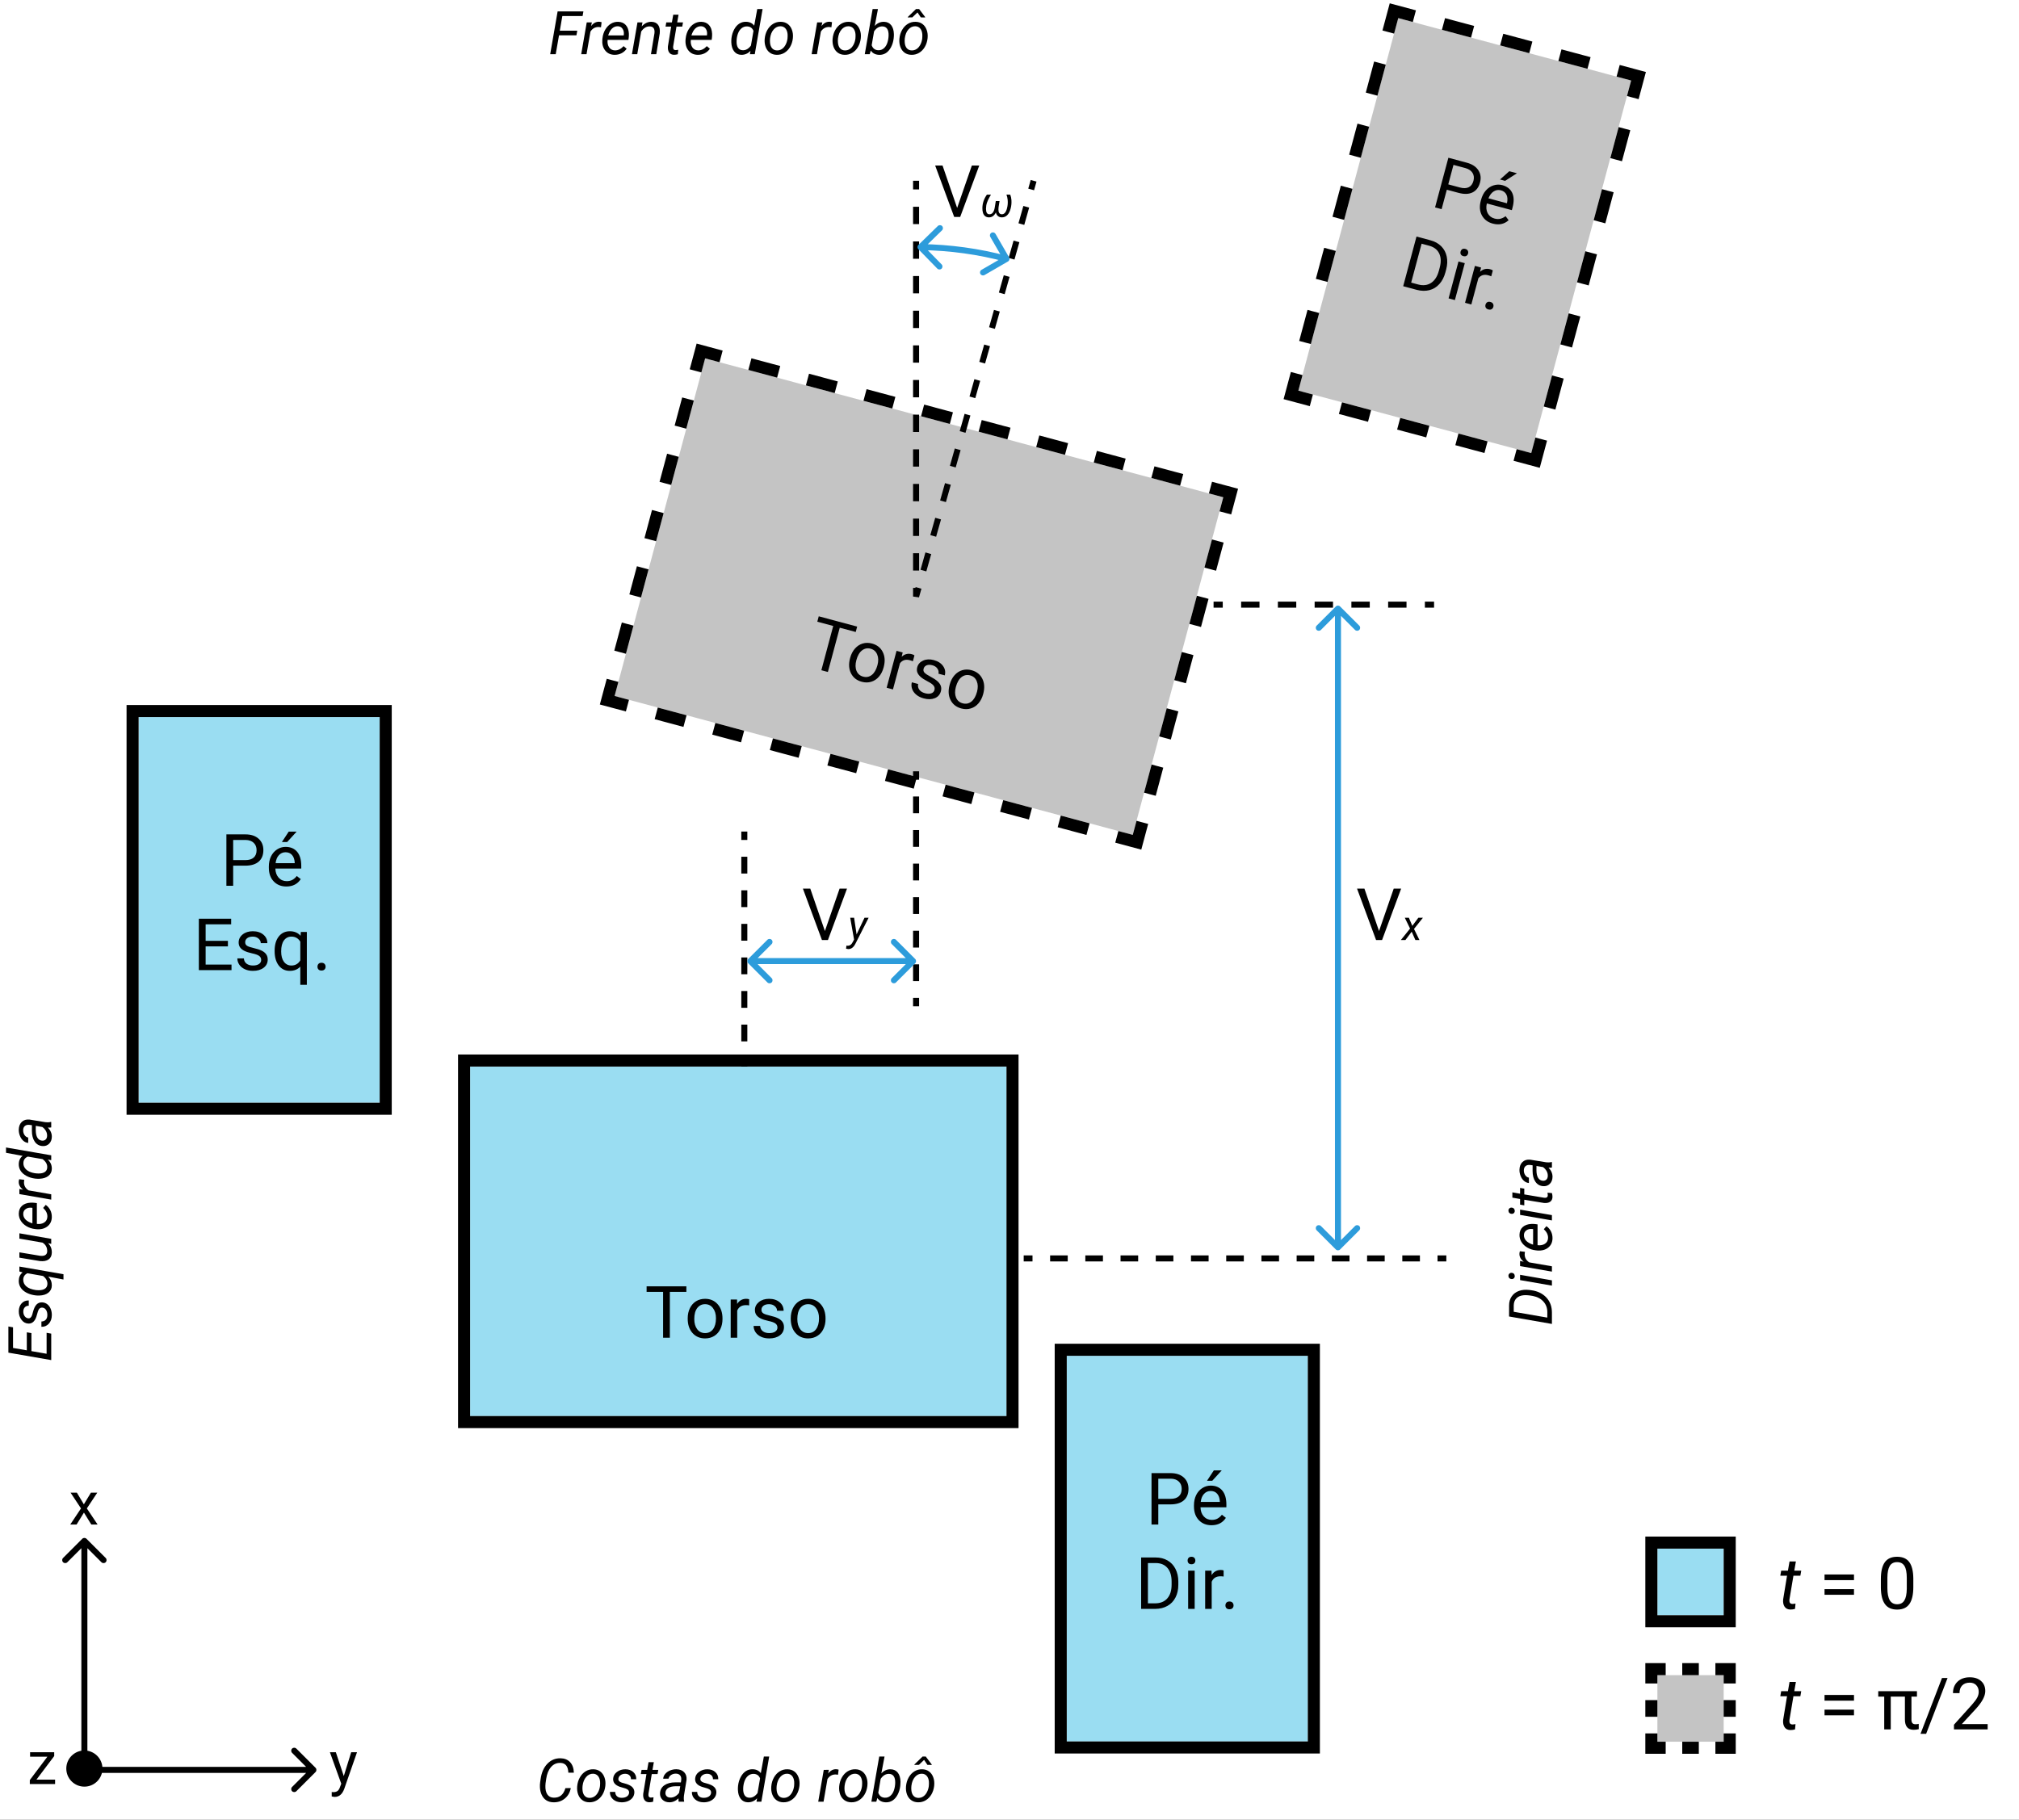 <svg width="335" height="302" viewBox="0 0 335 302" version="1.1" xmlns="http://www.w3.org/2000/svg" xmlns:xlink="http://www.w3.org/1999/xlink">
<rect x="0" y="0" width="335" height="302" fill="#333333" stroke="none"/>
<title>velocities-diagram</title>
<desc>Created using Figma</desc>
<g id="Canvas" transform="translate(-813 438)">
<clipPath id="clip-0" clip-rule="evenodd">
<path d="M 813 -438L 1148 -438L 1148 -136L 813 -136L 813 -438Z" fill="#FFFFFF"/>
</clipPath>
<g id="velocities-diagram" clip-path="url(#clip-0)">
<path d="M 813 -438L 1148 -438L 1148 -136L 813 -136L 813 -438Z" fill="#FFFFFF"/>
<g id="Group">
<g id="Rectangle">
<use xlink:href="#path0_fill" transform="translate(836 -319)" fill="#9ADDF2"/>
</g>
<g id="Rectangle (Stroke)">
<use xlink:href="#path1_fill" transform="translate(834 -321)"/>
</g>
<g id="P&#195;&#169; Esq.">
<use xlink:href="#path2_fill" transform="translate(845 -302)"/>
</g>
</g>
<g id="Group">
<g id="Rectangle">
<use xlink:href="#path0_fill" transform="translate(990 -213)" fill="#9ADDF2"/>
</g>
<g id="Rectangle (Stroke)">
<use xlink:href="#path1_fill" transform="translate(988 -215)"/>
</g>
<g id="P&#195;&#169; Dir.">
<use xlink:href="#path3_fill" transform="translate(1001 -196)"/>
</g>
</g>
<g id="Rectangle 2">
<use xlink:href="#path4_fill" transform="translate(1088 -181)" fill="#9ADDF2"/>
</g>
<g id="Rectangle 2 (Stroke)">
<use xlink:href="#path5_fill" transform="translate(1086 -183)"/>
</g>
<g id="t = 0">
<use xlink:href="#path6_fill" transform="translate(1108 -182)"/>
</g>
<g id="Rectangle 2">
<use xlink:href="#path4_fill" transform="translate(1088 -160)" fill="#C4C4C4"/>
</g>
<g id="Rectangle 2 (Stroke)">
<use xlink:href="#path7_fill" transform="translate(1086 -162)"/>
</g>
<g id="t = &#207;&#128;/2">
<use xlink:href="#path8_fill" transform="translate(1108 -162)"/>
</g>
<g id="Group">
<g id="Rectangle">
<use xlink:href="#path0_fill" transform="matrix(0.966 0.259 -0.259 0.966 1045 -435)" fill="#C4C4C4"/>
</g>
<g id="Rectangle (Stroke)">
<use xlink:href="#path9_fill" transform="matrix(0.966 0.259 -0.259 0.966 1043.59 -437.449)"/>
</g>
<g id="P&#195;&#169; Dir.">
<use xlink:href="#path3_fill" transform="matrix(0.966 0.259 -0.259 0.966 1051 -415)"/>
</g>
</g>
<g id="Rectangle">
<g id="Rectangle">
<use xlink:href="#path10_fill" transform="translate(891 -261)" fill="#9ADDF2"/>
</g>
<g id="Rectangle (Stroke)">
<use xlink:href="#path11_fill" transform="translate(889 -263)"/>
</g>
<g id="Torso">
<use xlink:href="#path12_fill" transform="translate(920 -227)"/>
</g>
</g>
<g id="Rectangle">
<g id="Rectangle">
<use xlink:href="#path10_fill" transform="matrix(0.966 0.259 -0.259 0.966 930 -378.529)" fill="#C4C4C4"/>
</g>
<g id="Rectangle (Stroke)">
<use xlink:href="#path13_fill" transform="matrix(0.966 0.259 -0.259 0.966 928.586 -380.979)"/>
</g>
<g id="Torso">
<use xlink:href="#path12_fill" transform="matrix(0.966 0.259 -0.259 0.966 949.212 -338.182)"/>
</g>
</g>
<g id="Line">
<use xlink:href="#path14_stroke" transform="matrix(1 -2.62903e-24 2.71545e-24 1 982.856 -229.161)"/>
</g>
<g id="Line">
<use xlink:href="#path15_stroke" transform="matrix(1 -2.62903e-24 2.71545e-24 1 1014.36 -337.657)"/>
</g>
<g id="Line">
<use xlink:href="#path16_stroke" transform="matrix(6.12323e-17 1 -1 6.12323e-17 936.5 -300)"/>
</g>
<g id="Line">
<use xlink:href="#path17_stroke" transform="matrix(6.12323e-17 1 -1 6.12323e-17 984.5 -408)"/>
</g>
<g id="Line">
<use xlink:href="#path16_stroke" transform="matrix(2.77556e-17 -1 1 2.77556e-17 965 -271)"/>
</g>
<g id="Line 3">
<use xlink:href="#path18_stroke" transform="translate(937.5 -278.5)" fill="#2D9CDB"/>
</g>
<g id="Vy">
<use xlink:href="#path19_fill" transform="translate(946 -293)"/>
</g>
<g id="Vx">
<use xlink:href="#path20_fill" transform="translate(1038 -293)"/>
</g>
<g id="V&#207;&#137;">
<use xlink:href="#path21_fill" transform="translate(968 -413)"/>
</g>
<g id="Arrow 2">
<use xlink:href="#path22_stroke" transform="matrix(6.12323e-17 1 -1 6.12323e-17 1035 -337)" fill="#2D9CDB"/>
</g>
<g id="Ellipse 3">
<use xlink:href="#path23_stroke" transform="translate(965.736 -396.995)" fill="#2D9CDB"/>
</g>
<g id="Axis">
<g id="x">
<use xlink:href="#path24_fill" transform="translate(823 -194)"/>
</g>
<g id="y">
<use xlink:href="#path25_fill" transform="translate(866.06 -150.931)"/>
</g>
<g id="z">
<use xlink:href="#path26_fill" transform="translate(816.06 -150.931)"/>
</g>
<g id="Arrow">
<use xlink:href="#path27_stroke" transform="matrix(-4.37114e-08 -1 1 -4.37114e-08 827 -144.278)"/>
</g>
<g id="Ellipse 2">
<use xlink:href="#path28_fill" transform="translate(824 -147.5)"/>
</g>
</g>
<g id="Frente do rob&#195;&#180;">
<use xlink:href="#path29_fill" transform="translate(904 -438)"/>
</g>
<g id="Costas do rob&#195;&#180;">
<use xlink:href="#path30_fill" transform="translate(902 -148)"/>
</g>
<g id="Direita">
<use xlink:href="#path31_fill" transform="matrix(6.12323e-17 -1 1 6.12323e-17 1061.5 -218)"/>
</g>
<g id="Esquerda">
<use xlink:href="#path32_fill" transform="matrix(6.12323e-17 -1 1 6.12323e-17 812.5 -212)"/>
</g>
</g>
</g>
<defs>
<path id="path0_fill" d="M 0 0L 40 0L 40 64L 0 64L 0 0Z"/>
<path id="path1_fill" fill-rule="evenodd" d="M 0 0L 2 0L 42 0L 44 0L 44 2L 44 66L 44 68L 42 68L 2 68L 0 68L 0 66L 0 2L 0 0ZM 4 2L 2 2L 2 4L 2 64L 2 66L 4 66L 40 66L 42 66L 42 64L 42 4L 42 2L 40 2L 4 2Z"/>
<path id="path2_fill" d="M 6.689 7.66L 6.689 11L 5.564 11L 5.564 2.469L 8.711 2.469C 9.645 2.469 10.375 2.707 10.902 3.184C 11.434 3.66 11.699 4.291 11.699 5.076C 11.699 5.904 11.44 6.543 10.92 6.992C 10.404 7.438 9.664 7.66 8.699 7.66L 6.689 7.66ZM 6.689 6.74L 8.711 6.74C 9.312 6.74 9.773 6.6 10.094 6.318C 10.414 6.033 10.574 5.623 10.574 5.088C 10.574 4.58 10.414 4.174 10.094 3.869C 9.773 3.564 9.334 3.406 8.775 3.395L 6.689 3.395L 6.689 6.74ZM 15.514 11.117C 14.654 11.117 13.955 10.836 13.416 10.273C 12.877 9.707 12.607 8.951 12.607 8.006L 12.607 7.807C 12.607 7.178 12.727 6.617 12.965 6.125C 13.207 5.629 13.543 5.242 13.973 4.965C 14.406 4.684 14.875 4.543 15.379 4.543C 16.203 4.543 16.844 4.814 17.301 5.357C 17.758 5.9 17.986 6.678 17.986 7.689L 17.986 8.141L 13.691 8.141C 13.707 8.766 13.889 9.271 14.236 9.658C 14.588 10.041 15.033 10.232 15.572 10.232C 15.955 10.232 16.279 10.154 16.545 9.998C 16.811 9.842 17.043 9.635 17.242 9.377L 17.904 9.893C 17.373 10.709 16.576 11.117 15.514 11.117ZM 15.379 5.434C 14.941 5.434 14.574 5.594 14.277 5.914C 13.98 6.23 13.797 6.676 13.727 7.25L 16.902 7.25L 16.902 7.168C 16.871 6.617 16.723 6.191 16.457 5.891C 16.191 5.586 15.832 5.434 15.379 5.434ZM 15.906 2.012L 17.219 2.012L 15.648 3.734L 14.775 3.734L 15.906 2.012ZM 5.816 21.057L 2.119 21.057L 2.119 24.08L 6.414 24.08L 6.414 25L 0.994 25L 0.994 16.469L 6.355 16.469L 6.355 17.395L 2.119 17.395L 2.119 20.137L 5.816 20.137L 5.816 21.057ZM 11.336 23.318C 11.336 23.025 11.225 22.799 11.002 22.639C 10.783 22.475 10.398 22.334 9.848 22.217C 9.301 22.1 8.865 21.959 8.541 21.795C 8.221 21.631 7.982 21.436 7.826 21.209C 7.674 20.982 7.598 20.713 7.598 20.4C 7.598 19.881 7.816 19.441 8.254 19.082C 8.695 18.723 9.258 18.543 9.941 18.543C 10.66 18.543 11.242 18.729 11.688 19.1C 12.137 19.471 12.361 19.945 12.361 20.523L 11.271 20.523C 11.271 20.227 11.145 19.971 10.891 19.756C 10.641 19.541 10.324 19.434 9.941 19.434C 9.547 19.434 9.238 19.52 9.016 19.691C 8.793 19.863 8.682 20.088 8.682 20.365C 8.682 20.627 8.785 20.824 8.992 20.957C 9.199 21.09 9.572 21.217 10.111 21.338C 10.654 21.459 11.094 21.604 11.43 21.771C 11.766 21.939 12.014 22.143 12.174 22.381C 12.338 22.615 12.42 22.902 12.42 23.242C 12.42 23.809 12.193 24.264 11.74 24.607C 11.287 24.947 10.699 25.117 9.977 25.117C 9.469 25.117 9.02 25.027 8.629 24.848C 8.238 24.668 7.932 24.418 7.709 24.098C 7.49 23.773 7.381 23.424 7.381 23.049L 8.465 23.049C 8.484 23.412 8.629 23.701 8.898 23.916C 9.172 24.127 9.531 24.232 9.977 24.232C 10.387 24.232 10.715 24.15 10.961 23.986C 11.211 23.818 11.336 23.596 11.336 23.318ZM 13.568 21.777C 13.568 20.781 13.797 19.994 14.254 19.416C 14.711 18.834 15.324 18.543 16.094 18.543C 16.844 18.543 17.436 18.795 17.869 19.299L 17.916 18.66L 18.912 18.66L 18.912 27.438L 17.828 27.438L 17.828 24.414C 17.391 24.883 16.809 25.117 16.082 25.117C 15.316 25.117 14.705 24.82 14.248 24.227C 13.795 23.629 13.568 22.838 13.568 21.854L 13.568 21.777ZM 14.652 21.9C 14.652 22.627 14.805 23.197 15.109 23.611C 15.418 24.025 15.832 24.232 16.352 24.232C 16.996 24.232 17.488 23.947 17.828 23.377L 17.828 20.271C 17.484 19.713 16.996 19.434 16.363 19.434C 15.84 19.434 15.424 19.643 15.115 20.061C 14.807 20.475 14.652 21.088 14.652 21.9ZM 20.676 24.432C 20.676 24.244 20.73 24.088 20.84 23.963C 20.953 23.838 21.121 23.775 21.344 23.775C 21.566 23.775 21.734 23.838 21.848 23.963C 21.965 24.088 22.023 24.244 22.023 24.432C 22.023 24.611 21.965 24.762 21.848 24.883C 21.734 25.004 21.566 25.064 21.344 25.064C 21.121 25.064 20.953 25.004 20.84 24.883C 20.73 24.762 20.676 24.611 20.676 24.432Z"/>
<path id="path3_fill" d="M 4.189 7.66L 4.189 11L 3.064 11L 3.064 2.469L 6.211 2.469C 7.145 2.469 7.875 2.707 8.402 3.184C 8.934 3.66 9.199 4.291 9.199 5.076C 9.199 5.904 8.939 6.543 8.42 6.992C 7.904 7.438 7.164 7.66 6.199 7.66L 4.189 7.66ZM 4.189 6.74L 6.211 6.74C 6.812 6.74 7.273 6.6 7.594 6.318C 7.914 6.033 8.074 5.623 8.074 5.088C 8.074 4.58 7.914 4.174 7.594 3.869C 7.273 3.564 6.834 3.406 6.275 3.395L 4.189 3.395L 4.189 6.74ZM 13.014 11.117C 12.154 11.117 11.455 10.836 10.916 10.273C 10.377 9.707 10.107 8.951 10.107 8.006L 10.107 7.807C 10.107 7.178 10.227 6.617 10.465 6.125C 10.707 5.629 11.043 5.242 11.473 4.965C 11.906 4.684 12.375 4.543 12.879 4.543C 13.703 4.543 14.344 4.814 14.801 5.357C 15.258 5.9 15.486 6.678 15.486 7.689L 15.486 8.141L 11.191 8.141C 11.207 8.766 11.389 9.271 11.736 9.658C 12.088 10.041 12.533 10.232 13.072 10.232C 13.455 10.232 13.779 10.154 14.045 9.998C 14.31 9.842 14.543 9.635 14.742 9.377L 15.404 9.893C 14.873 10.709 14.076 11.117 13.014 11.117ZM 12.879 5.434C 12.441 5.434 12.074 5.594 11.777 5.914C 11.48 6.23 11.297 6.676 11.227 7.25L 14.402 7.25L 14.402 7.168C 14.371 6.617 14.223 6.191 13.957 5.891C 13.691 5.586 13.332 5.434 12.879 5.434ZM 13.406 2.012L 14.719 2.012L 13.148 3.734L 12.275 3.734L 13.406 2.012ZM 1.342 25L 1.342 16.469L 3.75 16.469C 4.492 16.469 5.148 16.633 5.719 16.961C 6.289 17.289 6.729 17.756 7.037 18.361C 7.35 18.967 7.508 19.662 7.512 20.447L 7.512 20.992C 7.512 21.797 7.355 22.502 7.043 23.107C 6.734 23.713 6.291 24.178 5.713 24.502C 5.139 24.826 4.469 24.992 3.703 25L 1.342 25ZM 2.467 17.395L 2.467 24.08L 3.65 24.08C 4.518 24.08 5.191 23.811 5.672 23.271C 6.156 22.732 6.398 21.965 6.398 20.969L 6.398 20.471C 6.398 19.502 6.17 18.75 5.713 18.215C 5.26 17.676 4.615 17.402 3.779 17.395L 2.467 17.395ZM 10.225 25L 9.141 25L 9.141 18.66L 10.225 18.66L 10.225 25ZM 9.053 16.979C 9.053 16.803 9.105 16.654 9.211 16.533C 9.32 16.412 9.48 16.352 9.691 16.352C 9.902 16.352 10.062 16.412 10.172 16.533C 10.281 16.654 10.336 16.803 10.336 16.979C 10.336 17.154 10.281 17.301 10.172 17.418C 10.062 17.535 9.902 17.594 9.691 17.594C 9.48 17.594 9.32 17.535 9.211 17.418C 9.105 17.301 9.053 17.154 9.053 16.979ZM 15.029 19.633C 14.865 19.605 14.688 19.592 14.496 19.592C 13.785 19.592 13.303 19.895 13.049 20.5L 13.049 25L 11.965 25L 11.965 18.66L 13.02 18.66L 13.037 19.393C 13.393 18.826 13.896 18.543 14.549 18.543C 14.76 18.543 14.92 18.57 15.029 18.625L 15.029 19.633ZM 15.328 24.432C 15.328 24.244 15.383 24.088 15.492 23.963C 15.605 23.838 15.773 23.775 15.996 23.775C 16.219 23.775 16.387 23.838 16.5 23.963C 16.617 24.088 16.676 24.244 16.676 24.432C 16.676 24.611 16.617 24.762 16.5 24.883C 16.387 25.004 16.219 25.064 15.996 25.064C 15.773 25.064 15.605 25.004 15.492 24.883C 15.383 24.762 15.328 24.611 15.328 24.432Z"/>
<path id="path4_fill" d="M 0 0L 11 0L 11 11.046L 0 11.046L 0 0Z"/>
<path id="path5_fill" fill-rule="evenodd" d="M 0 0L 2 0L 13 0L 15 0L 15 2L 15 13.046L 15 15.046L 13 15.046L 2 15.046L 0 15.046L 0 13.046L 0 2L 0 0ZM 4 2L 2 2L 2 4L 2 11.046L 2 13.046L 4 13.046L 11 13.046L 13 13.046L 13 11.046L 13 4L 13 2L 11 2L 4 2Z"/>
<path id="path6_fill" d="M 2.982 3.125L 2.713 4.66L 3.867 4.66L 3.721 5.498L 2.572 5.498L 1.91 9.441C 1.898 9.543 1.896 9.637 1.904 9.723C 1.932 10.027 2.098 10.18 2.402 10.18C 2.531 10.18 2.703 10.16 2.918 10.121L 2.836 11.006C 2.582 11.076 2.324 11.111 2.062 11.111C 1.641 11.104 1.324 10.949 1.113 10.648C 0.902 10.344 0.82 9.936 0.867 9.424L 1.512 5.498L 0.393 5.498L 0.539 4.66L 1.658 4.66L 1.928 3.125L 2.982 3.125ZM 12.621 6.23L 7.734 6.23L 7.734 5.287L 12.621 5.287L 12.621 6.23ZM 12.621 8.662L 7.734 8.662L 7.734 7.725L 12.621 7.725L 12.621 8.662ZM 22.465 7.361C 22.465 8.631 22.248 9.574 21.814 10.191C 21.381 10.809 20.703 11.117 19.781 11.117C 18.871 11.117 18.197 10.816 17.76 10.215C 17.322 9.609 17.096 8.707 17.08 7.508L 17.08 6.061C 17.08 4.807 17.297 3.875 17.73 3.266C 18.164 2.656 18.844 2.352 19.77 2.352C 20.688 2.352 21.363 2.646 21.797 3.236C 22.23 3.822 22.453 4.729 22.465 5.955L 22.465 7.361ZM 21.381 5.879C 21.381 4.961 21.252 4.293 20.994 3.875C 20.736 3.453 20.328 3.242 19.77 3.242C 19.215 3.242 18.811 3.451 18.557 3.869C 18.303 4.287 18.172 4.93 18.164 5.797L 18.164 7.531C 18.164 8.453 18.297 9.135 18.562 9.576C 18.832 10.014 19.238 10.232 19.781 10.232C 20.316 10.232 20.713 10.025 20.971 9.611C 21.232 9.197 21.369 8.545 21.381 7.654L 21.381 5.879Z"/>
<path id="path7_fill" fill-rule="evenodd" d="M 2 3.381L 2 3L 2 2L 3 2L 3.375 2L 3.375 1L 3.375 0L 2 0L 0 0L 0 2L 0 3.381L 1 3.381L 2 3.381ZM 2 6.142L 1 6.142L 0 6.142L 0 8.904L 1 8.904L 2 8.904L 2 6.142ZM 2 11.666L 1 11.666L 0 11.666L 0 13.046L 0 15.046L 2 15.046L 3.375 15.046L 3.375 14.046L 3.375 13.046L 3 13.046L 2 13.046L 2 12.046L 2 11.666ZM 6.125 13.046L 6.125 14.046L 6.125 15.046L 8.875 15.046L 8.875 14.046L 8.875 13.046L 6.125 13.046ZM 11.625 13.046L 11.625 14.046L 11.625 15.046L 13 15.046L 15 15.046L 15 13.046L 15 11.666L 14 11.666L 13 11.666L 13 12.046L 13 13.046L 12 13.046L 11.625 13.046ZM 13 8.904L 14 8.904L 15 8.904L 15 6.142L 14 6.142L 13 6.142L 13 8.904ZM 13 3.381L 13 3L 13 2L 12 2L 11.625 2L 11.625 1L 11.625 0L 13 0L 15 0L 15 2L 15 3.381L 14 3.381L 13 3.381ZM 8.875 2L 8.875 1L 8.875 0L 6.125 0L 6.125 1L 6.125 2L 8.875 2Z"/>
<path id="path8_fill" d="M 2.982 3.125L 2.713 4.66L 3.867 4.66L 3.721 5.498L 2.572 5.498L 1.91 9.441C 1.898 9.543 1.896 9.637 1.904 9.723C 1.932 10.027 2.098 10.18 2.402 10.18C 2.531 10.18 2.703 10.16 2.918 10.121L 2.836 11.006C 2.582 11.076 2.324 11.111 2.062 11.111C 1.641 11.104 1.324 10.949 1.113 10.648C 0.902 10.344 0.82 9.936 0.867 9.424L 1.512 5.498L 0.393 5.498L 0.539 4.66L 1.658 4.66L 1.928 3.125L 2.982 3.125ZM 12.621 6.23L 7.734 6.23L 7.734 5.287L 12.621 5.287L 12.621 6.23ZM 12.621 8.662L 7.734 8.662L 7.734 7.725L 12.621 7.725L 12.621 8.662ZM 23.068 5.557L 22.154 5.557L 22.154 9.389C 22.154 9.639 22.207 9.828 22.312 9.957C 22.418 10.082 22.598 10.145 22.852 10.145C 23.039 10.145 23.209 10.121 23.361 10.074L 23.367 10.959C 23.094 11.033 22.814 11.07 22.529 11.07C 21.557 11.07 21.07 10.496 21.07 9.348L 21.07 5.557L 18.721 5.557L 18.721 11L 17.637 11L 17.637 5.557L 16.646 5.557L 16.646 4.66L 23.068 4.66L 23.068 5.557ZM 24.592 11.732L 23.66 11.732L 27.223 2.469L 28.148 2.469L 24.592 11.732ZM 34.799 11L 29.209 11L 29.209 10.221L 32.162 6.939C 32.6 6.443 32.9 6.041 33.065 5.732C 33.232 5.42 33.316 5.098 33.316 4.766C 33.316 4.32 33.182 3.955 32.912 3.67C 32.643 3.385 32.283 3.242 31.834 3.242C 31.295 3.242 30.875 3.396 30.574 3.705C 30.277 4.01 30.129 4.436 30.129 4.982L 29.045 4.982C 29.045 4.197 29.297 3.562 29.801 3.078C 30.309 2.594 30.986 2.352 31.834 2.352C 32.627 2.352 33.254 2.561 33.715 2.979C 34.176 3.393 34.406 3.945 34.406 4.637C 34.406 5.477 33.871 6.477 32.801 7.637L 30.516 10.115L 34.799 10.115L 34.799 11Z"/>
<path id="path9_fill" fill-rule="evenodd" d="M 2 4.667L 1 4.667L 0 4.667L 0 2L 0 0L 2 0L 4.5 0L 4.5 1L 4.5 2L 4 2L 3 2L 2 2L 2 3L 2 4L 2 4.667ZM 9.5 2L 9.5 1L 9.5 0L 14.5 0L 14.5 1L 14.5 2L 9.5 2ZM 19.5 2L 19.5 1L 19.5 0L 24.5 0L 24.5 1L 24.5 2L 19.5 2ZM 29.5 2L 29.5 1L 29.5 0L 34.5 0L 34.5 1L 34.5 2L 29.5 2ZM 39.5 2L 39.5 1L 39.5 0L 42 0L 44 0L 44 2L 44 4.667L 43 4.667L 42 4.667L 42 4L 42 3L 42 2L 41 2L 40 2L 39.5 2ZM 42 10L 43 10L 44 10L 44 15.333L 43 15.333L 42 15.333L 42 10ZM 42 20.667L 43 20.667L 44 20.667L 44 26L 43 26L 42 26L 42 20.667ZM 42 31.333L 43 31.333L 44 31.333L 44 36.667L 43 36.667L 42 36.667L 42 31.333ZM 42 42L 43 42L 44 42L 44 47.333L 43 47.333L 42 47.333L 42 42ZM 42 52.667L 43 52.667L 44 52.667L 44 58L 43 58L 42 58L 42 52.667ZM 42 63.333L 43 63.333L 44 63.333L 44 66L 44 68L 42 68L 39.5 68L 39.5 67L 39.5 66L 40 66L 41 66L 42 66L 42 65L 42 64L 42 63.333ZM 2 10L 1 10L 0 10L 0 15.333L 1 15.333L 2 15.333L 2 10ZM 2 20.667L 1 20.667L 0 20.667L 0 26L 1 26L 2 26L 2 20.667ZM 2 31.333L 1 31.333L 0 31.333L 0 36.667L 1 36.667L 2 36.667L 2 31.333ZM 2 42L 1 42L 0 42L 0 47.333L 1 47.333L 2 47.333L 2 42ZM 2 52.667L 1 52.667L 0 52.667L 0 58L 1 58L 2 58L 2 52.667ZM 2 63.333L 1 63.333L 0 63.333L 0 66L 0 68L 2 68L 4.5 68L 4.5 67L 4.5 66L 4 66L 3 66L 2 66L 2 65L 2 64L 2 63.333ZM 9.5 66L 9.5 67L 9.5 68L 14.5 68L 14.5 67L 14.5 66L 9.5 66ZM 19.5 66L 19.5 67L 19.5 68L 24.5 68L 24.5 67L 24.5 66L 19.5 66ZM 29.5 66L 29.5 67L 29.5 68L 34.5 68L 34.5 67L 34.5 66L 29.5 66Z"/>
<path id="path10_fill" d="M 0 0L 89 0L 89 58L 0 58L 0 0Z"/>
<path id="path11_fill" fill-rule="evenodd" d="M 0 0L 2 0L 91 0L 93 0L 93 2L 93 60L 93 62L 91 62L 2 62L 0 62L 0 60L 0 2L 0 0ZM 4 2L 2 2L 2 4L 2 58L 2 60L 4 60L 89 60L 91 60L 91 58L 91 4L 91 2L 89 2L 4 2Z"/>
<path id="path12_fill" d="M 6.885 3.395L 4.143 3.395L 4.143 11L 3.023 11L 3.023 3.395L 0.287 3.395L 0.287 2.469L 6.885 2.469L 6.885 3.395ZM 7.107 7.771C 7.107 7.15 7.229 6.592 7.471 6.096C 7.717 5.6 8.057 5.217 8.49 4.947C 8.928 4.678 9.426 4.543 9.984 4.543C 10.848 4.543 11.545 4.842 12.076 5.439C 12.611 6.037 12.879 6.832 12.879 7.824L 12.879 7.9C 12.879 8.518 12.76 9.072 12.521 9.564C 12.287 10.053 11.949 10.434 11.508 10.707C 11.07 10.98 10.566 11.117 9.996 11.117C 9.137 11.117 8.439 10.818 7.904 10.221C 7.373 9.623 7.107 8.832 7.107 7.848L 7.107 7.771ZM 8.197 7.9C 8.197 8.604 8.359 9.168 8.684 9.594C 9.012 10.02 9.449 10.232 9.996 10.232C 10.547 10.232 10.984 10.018 11.309 9.588C 11.633 9.154 11.795 8.549 11.795 7.771C 11.795 7.076 11.629 6.514 11.297 6.084C 10.969 5.65 10.531 5.434 9.984 5.434C 9.449 5.434 9.018 5.646 8.689 6.072C 8.361 6.498 8.197 7.107 8.197 7.9ZM 17.303 5.633C 17.139 5.605 16.961 5.592 16.77 5.592C 16.059 5.592 15.576 5.895 15.322 6.5L 15.322 11L 14.238 11L 14.238 4.66L 15.293 4.66L 15.31 5.393C 15.666 4.826 16.17 4.543 16.822 4.543C 17.033 4.543 17.193 4.57 17.303 4.625L 17.303 5.633ZM 21.996 9.318C 21.996 9.025 21.885 8.799 21.662 8.639C 21.443 8.475 21.059 8.334 20.508 8.217C 19.961 8.1 19.525 7.959 19.201 7.795C 18.881 7.631 18.643 7.436 18.486 7.209C 18.334 6.982 18.258 6.713 18.258 6.4C 18.258 5.881 18.477 5.441 18.914 5.082C 19.355 4.723 19.918 4.543 20.602 4.543C 21.32 4.543 21.902 4.729 22.348 5.1C 22.797 5.471 23.021 5.945 23.021 6.523L 21.932 6.523C 21.932 6.227 21.805 5.971 21.551 5.756C 21.301 5.541 20.984 5.434 20.602 5.434C 20.207 5.434 19.898 5.52 19.676 5.691C 19.453 5.863 19.342 6.088 19.342 6.365C 19.342 6.627 19.445 6.824 19.652 6.957C 19.859 7.09 20.232 7.217 20.771 7.338C 21.314 7.459 21.754 7.604 22.09 7.771C 22.426 7.939 22.674 8.143 22.834 8.381C 22.998 8.615 23.08 8.902 23.08 9.242C 23.08 9.809 22.854 10.264 22.4 10.607C 21.947 10.947 21.359 11.117 20.637 11.117C 20.129 11.117 19.68 11.027 19.289 10.848C 18.898 10.668 18.592 10.418 18.369 10.098C 18.15 9.773 18.041 9.424 18.041 9.049L 19.125 9.049C 19.145 9.412 19.289 9.701 19.559 9.916C 19.832 10.127 20.191 10.232 20.637 10.232C 21.047 10.232 21.375 10.15 21.621 9.986C 21.871 9.818 21.996 9.596 21.996 9.318ZM 24.205 7.771C 24.205 7.15 24.326 6.592 24.568 6.096C 24.814 5.6 25.154 5.217 25.588 4.947C 26.025 4.678 26.523 4.543 27.082 4.543C 27.945 4.543 28.643 4.842 29.174 5.439C 29.709 6.037 29.977 6.832 29.977 7.824L 29.977 7.9C 29.977 8.518 29.857 9.072 29.619 9.564C 29.385 10.053 29.047 10.434 28.605 10.707C 28.168 10.98 27.664 11.117 27.094 11.117C 26.234 11.117 25.537 10.818 25.002 10.221C 24.471 9.623 24.205 8.832 24.205 7.848L 24.205 7.771ZM 25.295 7.9C 25.295 8.604 25.457 9.168 25.781 9.594C 26.109 10.02 26.547 10.232 27.094 10.232C 27.645 10.232 28.082 10.018 28.406 9.588C 28.73 9.154 28.893 8.549 28.893 7.771C 28.893 7.076 28.727 6.514 28.395 6.084C 28.066 5.65 27.629 5.434 27.082 5.434C 26.547 5.434 26.115 5.646 25.787 6.072C 25.459 6.498 25.295 7.107 25.295 7.9Z"/>
<path id="path13_fill" fill-rule="evenodd" d="M 2 4.417L 1 4.417L 0 4.417L 0 2L 0 0L 2 0L 4.472 0L 4.472 1L 4.472 2L 4 2L 3 2L 2 2L 2 3L 2 4L 2 4.417ZM 9.417 2L 9.417 1L 9.417 0L 14.361 0L 14.361 1L 14.361 2L 9.417 2ZM 19.306 2L 19.306 1L 19.306 0L 24.25 0L 24.25 1L 24.25 2L 19.306 2ZM 29.194 2L 29.194 1L 29.194 0L 34.139 0L 34.139 1L 34.139 2L 29.194 2ZM 39.083 2L 39.083 1L 39.083 0L 44.028 0L 44.028 1L 44.028 2L 39.083 2ZM 48.972 2L 48.972 1L 48.972 0L 53.917 0L 53.917 1L 53.917 2L 48.972 2ZM 58.861 2L 58.861 1L 58.861 0L 63.806 0L 63.806 1L 63.806 2L 58.861 2ZM 68.75 2L 68.75 1L 68.75 0L 73.694 0L 73.694 1L 73.694 2L 68.75 2ZM 78.639 2L 78.639 1L 78.639 0L 83.583 0L 83.583 1L 83.583 2L 78.639 2ZM 88.528 2L 88.528 1L 88.528 0L 91 0L 93 0L 93 2L 93 4.417L 92 4.417L 91 4.417L 91 4L 91 3L 91 2L 90 2L 89 2L 88.528 2ZM 91 9.25L 92 9.25L 93 9.25L 93 14.083L 92 14.083L 91 14.083L 91 9.25ZM 91 18.917L 92 18.917L 93 18.917L 93 23.75L 92 23.75L 91 23.75L 91 18.917ZM 91 28.583L 92 28.583L 93 28.583L 93 33.417L 92 33.417L 91 33.417L 91 28.583ZM 91 38.25L 92 38.25L 93 38.25L 93 43.083L 92 43.083L 91 43.083L 91 38.25ZM 91 47.917L 92 47.917L 93 47.917L 93 52.75L 92 52.75L 91 52.75L 91 47.917ZM 91 57.583L 92 57.583L 93 57.583L 93 60L 93 62L 91 62L 88.528 62L 88.528 61L 88.528 60L 89 60L 90 60L 91 60L 91 59L 91 58L 91 57.583ZM 2 9.25L 1 9.25L 0 9.25L 0 14.083L 1 14.083L 2 14.083L 2 9.25ZM 2 18.917L 1 18.917L 0 18.917L 0 23.75L 1 23.75L 2 23.75L 2 18.917ZM 2 28.583L 1 28.583L 0 28.583L 0 33.417L 1 33.417L 2 33.417L 2 28.583ZM 2 38.25L 1 38.25L 0 38.25L 0 43.083L 1 43.083L 2 43.083L 2 38.25ZM 2 47.917L 1 47.917L 0 47.917L 0 52.75L 1 52.75L 2 52.75L 2 47.917ZM 2 57.583L 1 57.583L 0 57.583L 0 60L 0 62L 2 62L 4.472 62L 4.472 61L 4.472 60L 4 60L 3 60L 2 60L 2 59L 2 58L 2 57.583ZM 9.417 60L 9.417 61L 9.417 62L 14.361 62L 14.361 61L 14.361 60L 9.417 60ZM 19.306 60L 19.306 61L 19.306 62L 24.25 62L 24.25 61L 24.25 60L 19.306 60ZM 29.194 60L 29.194 61L 29.194 62L 34.139 62L 34.139 61L 34.139 60L 29.194 60ZM 39.083 60L 39.083 61L 39.083 62L 44.028 62L 44.028 61L 44.028 60L 39.083 60ZM 48.972 60L 48.972 61L 48.972 62L 53.917 62L 53.917 61L 53.917 60L 48.972 60ZM 58.861 60L 58.861 61L 58.861 62L 63.806 62L 63.806 61L 63.806 60L 58.861 60ZM 68.75 60L 68.75 61L 68.75 62L 73.695 62L 73.695 61L 73.695 60L 68.75 60ZM 78.639 60L 78.639 61L 78.639 62L 83.583 62L 83.583 61L 83.583 60L 78.639 60Z"/>
<path id="path14_stroke" d="M 2.88153e-17 0.5L 1.461 0.5L 1.461 -0.5L -2.88153e-17 -0.5L 2.88153e-17 0.5ZM 4.383 0.5L 7.305 0.5L 7.305 -0.5L 4.383 -0.5L 4.383 0.5ZM 10.226 0.5L 13.148 0.5L 13.148 -0.5L 10.226 -0.5L 10.226 0.5ZM 16.07 0.5L 18.992 0.5L 18.992 -0.5L 16.07 -0.5L 16.07 0.5ZM 21.914 0.5L 24.836 0.5L 24.836 -0.5L 21.914 -0.5L 21.914 0.5ZM 27.758 0.5L 30.68 0.5L 30.68 -0.5L 27.758 -0.5L 27.758 0.5ZM 33.602 0.5L 36.523 0.5L 36.523 -0.5L 33.602 -0.5L 33.602 0.5ZM 39.445 0.5L 42.367 0.5L 42.367 -0.5L 39.445 -0.5L 39.445 0.5ZM 45.289 0.5L 48.211 0.5L 48.211 -0.5L 45.289 -0.5L 45.289 0.5ZM 51.133 0.5L 54.055 0.5L 54.055 -0.5L 51.133 -0.5L 51.133 0.5ZM 56.976 0.5L 59.898 0.5L 59.898 -0.5L 56.976 -0.5L 56.976 0.5ZM 62.82 0.5L 65.742 0.5L 65.742 -0.5L 62.82 -0.5L 62.82 0.5ZM 68.664 0.5L 70.125 0.5L 70.125 -0.5L 68.664 -0.5L 68.664 0.5Z"/>
<path id="path15_stroke" d="M 5.52293e-17 0.5L 1.524 0.5L 1.524 -0.5L -5.52293e-17 -0.5L 5.52293e-17 0.5ZM 4.573 0.5L 7.622 0.5L 7.622 -0.5L 4.573 -0.5L 4.573 0.5ZM 10.671 0.5L 13.72 0.5L 13.72 -0.5L 10.671 -0.5L 10.671 0.5ZM 16.769 0.5L 19.818 0.5L 19.818 -0.5L 16.769 -0.5L 16.769 0.5ZM 22.867 0.5L 25.916 0.5L 25.916 -0.5L 22.867 -0.5L 22.867 0.5ZM 28.965 0.5L 32.014 0.5L 32.014 -0.5L 28.965 -0.5L 28.965 0.5ZM 35.062 0.5L 36.587 0.5L 36.587 -0.5L 35.062 -0.5L 35.062 0.5Z"/>
<path id="path16_stroke" d="M 5.1812e-17 0.5L 1.393 0.5L 1.393 -0.5L -5.1812e-17 -0.5L 5.1812e-17 0.5ZM 4.179 0.5L 6.964 0.5L 6.964 -0.5L 4.179 -0.5L 4.179 0.5ZM 9.75 0.5L 12.536 0.5L 12.536 -0.5L 9.75 -0.5L 9.75 0.5ZM 15.321 0.5L 18.107 0.5L 18.107 -0.5L 15.321 -0.5L 15.321 0.5ZM 20.893 0.5L 23.679 0.5L 23.679 -0.5L 20.893 -0.5L 20.893 0.5ZM 26.464 0.5L 29.25 0.5L 29.25 -0.5L 26.464 -0.5L 26.464 0.5ZM 32.036 0.5L 34.821 0.5L 34.821 -0.5L 32.036 -0.5L 32.036 0.5ZM 37.607 0.5L 39 0.5L 39 -0.5L 37.607 -0.5L 37.607 0.5Z"/>
<path id="path17_stroke" d="M 69 19.5L 69 20L 69.136 19.019L 69 19.5ZM -0.136 0.481L 1.302 0.887L 1.573 -0.075L 0.136 -0.481L -0.136 0.481ZM 4.177 1.7L 7.052 2.512L 7.323 1.55L 4.448 0.738L 4.177 1.7ZM 9.927 3.325L 12.802 4.137L 13.073 3.175L 10.198 2.363L 9.927 3.325ZM 15.677 4.95L 18.552 5.762L 18.823 4.8L 15.948 3.988L 15.677 4.95ZM 21.427 6.575L 24.302 7.387L 24.573 6.425L 21.698 5.613L 21.427 6.575ZM 27.177 8.2L 30.052 9.012L 30.323 8.05L 27.448 7.238L 27.177 8.2ZM 32.926 9.825L 35.801 10.637L 36.074 9.675L 33.199 8.863L 32.926 9.825ZM 38.676 11.45L 41.551 12.262L 41.824 11.3L 38.949 10.488L 38.676 11.45ZM 44.426 13.075L 47.301 13.887L 47.574 12.925L 44.699 12.113L 44.426 13.075ZM 50.176 14.7L 53.051 15.512L 53.324 14.55L 50.449 13.738L 50.176 14.7ZM 55.926 16.325L 58.801 17.137L 59.074 16.175L 56.199 15.363L 55.926 16.325ZM 61.676 17.95L 64.552 18.762L 64.823 17.8L 61.949 16.988L 61.676 17.95ZM 67.427 19.575L 68.864 19.981L 69.136 19.019L 67.698 18.613L 67.427 19.575ZM 69 19L 67.562 19L 67.562 20L 69 20L 69 19ZM 64.688 19L 61.812 19L 61.812 20L 64.688 20L 64.688 19ZM 58.938 19L 56.062 19L 56.062 20L 58.938 20L 58.938 19ZM 53.188 19L 50.312 19L 50.312 20L 53.188 20L 53.188 19ZM 47.438 19L 44.562 19L 44.562 20L 47.438 20L 47.438 19ZM 41.688 19L 38.812 19L 38.812 20L 41.688 20L 41.688 19ZM 35.938 19L 33.062 19L 33.062 20L 35.938 20L 35.938 19ZM 30.188 19L 27.312 19L 27.312 20L 30.188 20L 30.188 19ZM 24.438 19L 21.562 19L 21.562 20L 24.438 20L 24.438 19ZM 18.688 19L 15.812 19L 15.812 20L 18.688 20L 18.688 19ZM 12.938 19L 10.062 19L 10.062 20L 12.938 20L 12.938 19ZM 7.188 19L 4.312 19L 4.312 20L 7.188 20L 7.188 19ZM 1.438 19L 0 19L 0 20L 1.438 20L 1.438 19Z"/>
<path id="path18_stroke" d="M -0.354 -0.354C -0.549 -0.158 -0.549 0.158 -0.354 0.354L 2.828 3.536C 3.024 3.731 3.34 3.731 3.536 3.536C 3.731 3.34 3.731 3.024 3.536 2.828L 0.707 0L 3.536 -2.828C 3.731 -3.024 3.731 -3.34 3.536 -3.536C 3.34 -3.731 3.024 -3.731 2.828 -3.536L -0.354 -0.354ZM 27.354 0.354C 27.549 0.158 27.549 -0.158 27.354 -0.354L 24.172 -3.536C 23.976 -3.731 23.66 -3.731 23.465 -3.536C 23.269 -3.34 23.269 -3.024 23.465 -2.828L 26.293 0L 23.465 2.828C 23.269 3.024 23.269 3.34 23.465 3.536C 23.66 3.731 23.976 3.731 24.172 3.536L 27.354 0.354ZM 0 0.5L 27 0.5L 27 -0.5L 0 -0.5L 0 0.5Z"/>
<path id="path19_fill" d="M 3.871 9.506L 6.308 2.469L 7.539 2.469L 4.375 11L 3.378 11L 0.22 2.469L 1.445 2.469L 3.871 9.506ZM 9.129 10.067L 10.445 7.302L 11.128 7.302L 8.934 11.615C 8.629 12.214 8.237 12.511 7.758 12.504C 7.674 12.502 7.55 12.481 7.386 12.442L 7.44 11.93L 7.601 11.947C 7.797 11.956 7.966 11.912 8.107 11.813C 8.25 11.718 8.377 11.562 8.486 11.345L 8.709 10.921L 8.069 7.302L 8.715 7.302L 9.129 10.067Z"/>
<path id="path20_fill" d="M 3.814 9.506L 6.252 2.469L 7.482 2.469L 4.318 11L 3.322 11L 0.164 2.469L 1.389 2.469L 3.814 9.506ZM 9.336 8.648L 10.341 7.302L 11.1 7.302L 9.616 9.161L 10.519 11L 9.845 11L 9.233 9.619L 8.191 11L 7.436 11L 8.963 9.1L 8.088 7.302L 8.765 7.302L 9.336 8.648Z"/>
<path id="path21_fill" d="M 3.814 9.506L 6.252 2.469L 7.482 2.469L 4.318 11L 3.322 11L 0.164 2.469L 1.389 2.469L 3.814 9.506ZM 9.421 7.305L 9.175 7.739C 9.004 8.038 8.867 8.336 8.762 8.635C 8.659 8.933 8.606 9.264 8.601 9.626L 8.601 9.66C 8.601 9.95 8.646 10.171 8.734 10.323C 8.826 10.474 8.955 10.552 9.124 10.559C 9.605 10.589 9.914 10.222 10.05 9.459L 10.225 8.368L 10.847 8.368L 10.686 9.394C 10.672 9.501 10.664 9.62 10.662 9.752C 10.658 9.996 10.702 10.191 10.795 10.337C 10.889 10.48 11.027 10.555 11.209 10.559C 11.621 10.575 11.914 10.246 12.087 9.571C 12.206 9.106 12.242 8.639 12.197 8.17C 12.167 7.871 12.101 7.58 11.998 7.295L 12.624 7.302C 12.731 7.584 12.796 7.874 12.819 8.17C 12.858 8.667 12.813 9.153 12.685 9.629C 12.56 10.106 12.37 10.468 12.115 10.716C 11.86 10.962 11.555 11.081 11.202 11.072C 10.956 11.067 10.746 10.992 10.573 10.846C 10.4 10.698 10.291 10.501 10.245 10.255C 9.96 10.815 9.564 11.088 9.056 11.072C 8.821 11.065 8.622 10.998 8.458 10.87C 8.293 10.742 8.174 10.559 8.099 10.32C 8.026 10.081 7.993 9.815 8 9.523C 8.011 8.726 8.262 7.985 8.751 7.302L 9.421 7.305Z"/>
<path id="path22_stroke" d="M -0.354 -0.354C -0.549 -0.158 -0.549 0.158 -0.354 0.354L 2.828 3.536C 3.024 3.731 3.34 3.731 3.536 3.536C 3.731 3.34 3.731 3.024 3.536 2.828L 0.707 6.08239e-17L 3.536 -2.828C 3.731 -3.024 3.731 -3.34 3.536 -3.536C 3.34 -3.731 3.024 -3.731 2.828 -3.536L -0.354 -0.354ZM 106.354 0.354C 106.549 0.158 106.549 -0.158 106.354 -0.354L 103.172 -3.536C 102.976 -3.731 102.66 -3.731 102.464 -3.536C 102.269 -3.34 102.269 -3.024 102.464 -2.828L 105.293 4.0847e-19L 102.464 2.828C 102.269 3.024 102.269 3.34 102.464 3.536C 102.66 3.731 102.976 3.731 103.172 3.536L 106.354 0.354ZM 2.88832e-19 0.5L 106 0.5L 106 -0.5L -2.88832e-19 -0.5L 2.88832e-19 0.5Z"/>
<path id="path23_stroke" d="M -0.349 -0.358C -0.547 -0.165 -0.551 0.151 -0.358 0.349L 2.784 3.57C 2.977 3.768 3.294 3.772 3.491 3.579C 3.689 3.386 3.693 3.07 3.5 2.872L 0.707 0.009L 3.57 -2.784C 3.768 -2.977 3.772 -3.294 3.579 -3.491C 3.386 -3.689 3.07 -3.693 2.872 -3.5L -0.349 -0.358ZM 14.515 2.387C 14.754 2.248 14.835 1.942 14.697 1.703L 12.444 -2.192C 12.305 -2.431 11.999 -2.512 11.761 -2.374C 11.521 -2.236 11.44 -1.93 11.578 -1.691L 13.581 1.771L 10.119 3.775C 9.88 3.913 9.798 4.219 9.937 4.458C 10.075 4.697 10.381 4.778 10.62 4.64L 14.515 2.387ZM -0.006 0.5C 4.889 0.56 9.607 1.227 14.135 2.437L 14.393 1.471C 9.806 0.247 4.965 -0.437 0.006 -0.5L -0.006 0.5Z"/>
<path id="path24_fill" d="M 3.913 5.646L 5.085 3.717L 6.14 3.717L 4.411 6.329L 6.194 9L 5.149 9L 3.928 7.022L 2.707 9L 1.657 9L 3.44 6.329L 1.711 3.717L 2.756 3.717L 3.913 5.646Z"/>
<path id="path25_fill" d="M 3.982 7.677L 5.212 3.717L 6.179 3.717L 4.055 9.815C 3.726 10.694 3.204 11.134 2.487 11.134L 2.317 11.119L 1.98 11.056L 1.98 10.323L 2.224 10.343C 2.53 10.343 2.767 10.281 2.937 10.157C 3.109 10.034 3.251 9.807 3.361 9.479L 3.562 8.941L 1.677 3.717L 2.663 3.717L 3.982 7.677Z"/>
<path id="path26_fill" d="M 2.99 8.263L 6.081 8.263L 6.081 9L 1.887 9L 1.887 8.336L 4.802 4.464L 1.931 4.464L 1.931 3.717L 5.935 3.717L 5.935 4.356L 2.99 8.263Z"/>
<path id="path27_stroke" d="M 0 0L 0 -0.5L -0.5 -0.5L -0.5 0L 0 0ZM 38.354 0.354C 38.549 0.158 38.549 -0.158 38.354 -0.354L 35.172 -3.536C 34.976 -3.731 34.66 -3.731 34.465 -3.536C 34.269 -3.34 34.269 -3.024 34.465 -2.828L 37.293 0L 34.465 2.828C 34.269 3.024 34.269 3.34 34.465 3.536C 34.66 3.731 34.976 3.731 35.172 3.536L 38.354 0.354ZM -0.354 38.354C -0.158 38.549 0.158 38.549 0.354 38.354L 3.536 35.172C 3.731 34.976 3.731 34.66 3.536 34.465C 3.34 34.269 3.024 34.269 2.828 34.465L 0 37.293L -2.828 34.465C -3.024 34.269 -3.34 34.269 -3.536 34.465C -3.731 34.66 -3.731 34.976 -3.536 35.172L -0.354 38.354ZM 0 0.5L 38 0.5L 38 -0.5L 0 -0.5L 0 0.5ZM -0.5 0L -0.5 38L 0.5 38L 0.5 0L -0.5 0Z"/>
<path id="path28_fill" d="M 6 3C 6 4.657 4.657 6 3 6C 1.343 6 0 4.657 0 3C 0 1.343 1.343 0 3 0C 4.657 0 6 1.343 6 3Z"/>
<path id="path29_fill" d="M 4.644 5.86L 1.753 5.86L 1.206 9L 0.288 9L 1.523 1.891L 5.801 1.891L 5.664 2.662L 2.305 2.662L 1.885 5.094L 4.78 5.094L 4.644 5.86ZM 8.721 4.522L 8.306 4.479C 7.739 4.479 7.293 4.734 6.968 5.245L 6.318 9L 5.435 9L 6.353 3.717L 7.207 3.712L 7.075 4.327C 7.45 3.836 7.891 3.596 8.398 3.609C 8.506 3.609 8.646 3.634 8.818 3.683L 8.721 4.522ZM 10.952 9.098C 10.295 9.085 9.78 8.842 9.409 8.37C 9.038 7.898 8.882 7.294 8.94 6.559L 8.965 6.349C 9.02 5.825 9.175 5.346 9.429 4.913C 9.686 4.48 9.998 4.155 10.366 3.937C 10.734 3.715 11.131 3.609 11.558 3.619C 12.101 3.632 12.528 3.813 12.837 4.161C 13.146 4.509 13.315 4.981 13.345 5.577C 13.354 5.789 13.348 6 13.325 6.212L 13.271 6.617L 9.819 6.617C 9.761 7.096 9.839 7.503 10.054 7.838C 10.272 8.173 10.596 8.347 11.025 8.36C 11.546 8.373 12.028 8.139 12.471 7.657L 12.979 8.087C 12.757 8.406 12.471 8.657 12.119 8.839C 11.771 9.018 11.382 9.104 10.952 9.098ZM 11.514 4.356C 11.149 4.347 10.83 4.47 10.557 4.728C 10.287 4.985 10.072 5.367 9.912 5.875L 12.48 5.88L 12.5 5.802C 12.552 5.392 12.485 5.051 12.3 4.781C 12.117 4.508 11.855 4.366 11.514 4.356ZM 15.605 3.712L 15.479 4.381C 15.954 3.86 16.494 3.606 17.1 3.619C 17.598 3.632 17.965 3.805 18.203 4.137C 18.441 4.469 18.529 4.936 18.467 5.538L 17.891 9L 17.007 9L 17.588 5.523C 17.607 5.364 17.609 5.216 17.593 5.079C 17.537 4.623 17.269 4.391 16.787 4.381C 16.256 4.371 15.791 4.654 15.391 5.23L 14.736 9L 13.852 9L 14.771 3.717L 15.605 3.712ZM 21.587 2.438L 21.362 3.717L 22.324 3.717L 22.202 4.415L 21.245 4.415L 20.693 7.701C 20.684 7.786 20.682 7.864 20.689 7.936C 20.711 8.189 20.85 8.316 21.104 8.316C 21.211 8.316 21.354 8.3 21.533 8.268L 21.465 9.005C 21.253 9.063 21.038 9.093 20.82 9.093C 20.469 9.086 20.205 8.958 20.029 8.707C 19.854 8.453 19.785 8.113 19.824 7.687L 20.361 4.415L 19.429 4.415L 19.551 3.717L 20.483 3.717L 20.708 2.438L 21.587 2.438ZM 24.761 9.098C 24.103 9.085 23.589 8.842 23.218 8.37C 22.847 7.898 22.69 7.294 22.749 6.559L 22.773 6.349C 22.829 5.825 22.983 5.346 23.237 4.913C 23.494 4.48 23.807 4.155 24.175 3.937C 24.543 3.715 24.94 3.609 25.366 3.619C 25.91 3.632 26.336 3.813 26.645 4.161C 26.955 4.509 27.124 4.981 27.153 5.577C 27.163 5.789 27.157 6 27.134 6.212L 27.08 6.617L 23.628 6.617C 23.569 7.096 23.648 7.503 23.862 7.838C 24.08 8.173 24.404 8.347 24.834 8.36C 25.355 8.373 25.837 8.139 26.279 7.657L 26.787 8.087C 26.566 8.406 26.279 8.657 25.928 8.839C 25.579 9.018 25.19 9.104 24.761 9.098ZM 25.322 4.356C 24.958 4.347 24.639 4.47 24.365 4.728C 24.095 4.985 23.88 5.367 23.721 5.875L 26.289 5.88L 26.309 5.802C 26.361 5.392 26.294 5.051 26.108 4.781C 25.926 4.508 25.664 4.366 25.322 4.356ZM 30.366 6.349C 30.431 5.812 30.579 5.327 30.811 4.894C 31.042 4.461 31.326 4.137 31.665 3.922C 32.004 3.707 32.376 3.604 32.783 3.614C 33.372 3.627 33.825 3.842 34.141 4.259L 34.648 1.5L 35.532 1.5L 34.233 9L 33.428 9L 33.52 8.434C 33.104 8.889 32.59 9.111 31.977 9.098C 31.489 9.085 31.1 8.894 30.811 8.526C 30.521 8.155 30.365 7.659 30.342 7.037C 30.332 6.845 30.34 6.616 30.366 6.349ZM 31.216 6.856C 31.206 7.322 31.289 7.683 31.465 7.94C 31.641 8.198 31.898 8.329 32.236 8.336C 32.747 8.359 33.202 8.102 33.599 7.564L 34.019 5.123C 33.823 4.641 33.468 4.394 32.954 4.381C 32.606 4.371 32.298 4.477 32.031 4.698C 31.768 4.916 31.566 5.224 31.426 5.621C 31.289 6.015 31.219 6.427 31.216 6.856ZM 38.565 3.619C 39.007 3.626 39.386 3.746 39.702 3.98C 40.018 4.215 40.251 4.539 40.4 4.952C 40.553 5.362 40.605 5.812 40.557 6.3L 40.547 6.407C 40.485 6.922 40.332 7.387 40.088 7.804C 39.844 8.217 39.528 8.539 39.141 8.771C 38.753 9.002 38.328 9.111 37.866 9.098C 37.427 9.091 37.047 8.971 36.728 8.736C 36.413 8.502 36.182 8.183 36.035 7.779C 35.889 7.376 35.837 6.931 35.879 6.446C 35.928 5.899 36.076 5.408 36.323 4.972C 36.571 4.535 36.888 4.199 37.275 3.961C 37.666 3.72 38.096 3.606 38.565 3.619ZM 36.768 6.451C 36.745 6.656 36.745 6.869 36.768 7.091C 36.8 7.475 36.914 7.781 37.109 8.009C 37.308 8.237 37.572 8.355 37.9 8.365C 38.193 8.375 38.464 8.303 38.711 8.15C 38.958 7.994 39.167 7.76 39.336 7.447C 39.505 7.135 39.614 6.788 39.663 6.407C 39.689 6.108 39.694 5.855 39.678 5.65C 39.639 5.257 39.52 4.946 39.321 4.718C 39.123 4.49 38.859 4.369 38.53 4.356C 38.075 4.347 37.687 4.526 37.368 4.894C 37.049 5.261 36.852 5.743 36.777 6.339L 36.768 6.451ZM 46.953 4.522L 46.538 4.479C 45.972 4.479 45.526 4.734 45.2 5.245L 44.551 9L 43.667 9L 44.585 3.717L 45.44 3.712L 45.308 4.327C 45.682 3.836 46.123 3.596 46.631 3.609C 46.738 3.609 46.878 3.634 47.051 3.683L 46.953 4.522ZM 49.834 3.619C 50.277 3.626 50.656 3.746 50.972 3.98C 51.287 4.215 51.52 4.539 51.67 4.952C 51.823 5.362 51.875 5.812 51.826 6.3L 51.816 6.407C 51.755 6.922 51.602 7.387 51.357 7.804C 51.113 8.217 50.797 8.539 50.41 8.771C 50.023 9.002 49.598 9.111 49.136 9.098C 48.696 9.091 48.317 8.971 47.998 8.736C 47.682 8.502 47.451 8.183 47.305 7.779C 47.158 7.376 47.106 6.931 47.148 6.446C 47.197 5.899 47.345 5.408 47.593 4.972C 47.84 4.535 48.158 4.199 48.545 3.961C 48.935 3.72 49.365 3.606 49.834 3.619ZM 48.037 6.451C 48.014 6.656 48.014 6.869 48.037 7.091C 48.07 7.475 48.184 7.781 48.379 8.009C 48.578 8.237 48.841 8.355 49.17 8.365C 49.463 8.375 49.733 8.303 49.98 8.15C 50.228 7.994 50.436 7.76 50.605 7.447C 50.775 7.135 50.884 6.788 50.933 6.407C 50.959 6.108 50.964 5.855 50.947 5.65C 50.908 5.257 50.789 4.946 50.591 4.718C 50.392 4.49 50.129 4.369 49.8 4.356C 49.344 4.347 48.957 4.526 48.638 4.894C 48.319 5.261 48.122 5.743 48.047 6.339L 48.037 6.451ZM 57.28 6.383C 57.215 6.923 57.067 7.41 56.836 7.843C 56.605 8.276 56.325 8.596 55.996 8.805C 55.667 9.013 55.303 9.112 54.902 9.103C 54.264 9.09 53.791 8.85 53.481 8.385L 53.301 9L 52.485 9L 53.789 1.5L 54.673 1.5L 54.141 4.303C 54.564 3.834 55.078 3.606 55.684 3.619C 56.191 3.632 56.587 3.819 56.87 4.181C 57.153 4.542 57.303 5.04 57.319 5.675C 57.323 5.883 57.313 6.085 57.29 6.28L 57.28 6.383ZM 56.44 5.87C 56.45 5.395 56.37 5.032 56.201 4.781C 56.032 4.527 55.773 4.394 55.425 4.381C 54.875 4.368 54.409 4.645 54.028 5.211L 53.633 7.511C 53.828 8.048 54.194 8.323 54.731 8.336C 55.077 8.349 55.378 8.246 55.635 8.028C 55.895 7.81 56.092 7.506 56.226 7.115C 56.359 6.721 56.431 6.306 56.44 5.87ZM 60.918 3.619C 61.361 3.626 61.74 3.746 62.056 3.98C 62.371 4.215 62.604 4.539 62.754 4.952C 62.907 5.362 62.959 5.812 62.91 6.3L 62.9 6.407C 62.839 6.922 62.685 7.387 62.441 7.804C 62.197 8.217 61.882 8.539 61.494 8.771C 61.107 9.002 60.682 9.111 60.22 9.098C 59.78 9.091 59.401 8.971 59.082 8.736C 58.766 8.502 58.535 8.183 58.389 7.779C 58.242 7.376 58.19 6.931 58.232 6.446C 58.281 5.899 58.429 5.408 58.677 4.972C 58.924 4.535 59.242 4.199 59.629 3.961C 60.02 3.72 60.449 3.606 60.918 3.619ZM 59.121 6.451C 59.098 6.656 59.098 6.869 59.121 7.091C 59.154 7.475 59.268 7.781 59.463 8.009C 59.661 8.237 59.925 8.355 60.254 8.365C 60.547 8.375 60.817 8.303 61.065 8.15C 61.312 7.994 61.52 7.76 61.69 7.447C 61.859 7.135 61.968 6.788 62.017 6.407C 62.043 6.108 62.047 5.855 62.031 5.65C 61.992 5.257 61.873 4.946 61.675 4.718C 61.476 4.49 61.213 4.369 60.884 4.356C 60.428 4.347 60.041 4.526 59.722 4.894C 59.403 5.261 59.206 5.743 59.131 6.339L 59.121 6.451ZM 62.505 2.828L 62.505 2.896L 61.787 2.887L 61.235 2.062L 60.376 2.882L 59.629 2.896L 59.629 2.818L 60.986 1.5L 61.504 1.5L 62.505 2.828Z"/>
<path id="path30_fill" d="M 5.708 6.734C 5.571 7.47 5.238 8.053 4.707 8.482C 4.18 8.912 3.547 9.117 2.808 9.098C 2.368 9.088 1.984 8.98 1.655 8.775C 1.327 8.567 1.071 8.269 0.889 7.882C 0.706 7.491 0.605 7.06 0.586 6.588C 0.573 6.321 0.584 6.061 0.62 5.807L 0.703 5.221C 0.856 4.153 1.23 3.312 1.826 2.696C 2.425 2.078 3.153 1.777 4.009 1.793C 4.676 1.806 5.205 2.022 5.596 2.442C 5.986 2.859 6.193 3.438 6.216 4.181L 5.303 4.181C 5.26 3.185 4.87 2.647 4.131 2.569L 3.97 2.56C 3.354 2.543 2.84 2.773 2.427 3.248C 2.017 3.72 1.751 4.366 1.631 5.187L 1.523 5.924L 1.494 6.354C 1.475 6.952 1.58 7.429 1.812 7.784C 2.046 8.136 2.393 8.318 2.852 8.331C 3.346 8.347 3.755 8.229 4.077 7.975C 4.403 7.721 4.65 7.312 4.819 6.749L 5.708 6.734ZM 9.453 3.619C 9.896 3.626 10.275 3.746 10.591 3.98C 10.907 4.215 11.139 4.539 11.289 4.952C 11.442 5.362 11.494 5.812 11.445 6.3L 11.435 6.407C 11.374 6.922 11.221 7.387 10.977 7.804C 10.732 8.217 10.417 8.539 10.029 8.771C 9.642 9.002 9.217 9.111 8.755 9.098C 8.315 9.091 7.936 8.971 7.617 8.736C 7.301 8.502 7.07 8.183 6.924 7.779C 6.777 7.376 6.725 6.931 6.768 6.446C 6.816 5.899 6.965 5.408 7.212 4.972C 7.459 4.535 7.777 4.199 8.164 3.961C 8.555 3.72 8.984 3.606 9.453 3.619ZM 7.656 6.451C 7.633 6.656 7.633 6.869 7.656 7.091C 7.689 7.475 7.803 7.781 7.998 8.009C 8.197 8.237 8.46 8.355 8.789 8.365C 9.082 8.375 9.352 8.303 9.6 8.15C 9.847 7.994 10.055 7.76 10.225 7.447C 10.394 7.135 10.503 6.788 10.552 6.407C 10.578 6.108 10.583 5.855 10.566 5.65C 10.527 5.257 10.409 4.946 10.21 4.718C 10.011 4.49 9.748 4.369 9.419 4.356C 8.963 4.347 8.576 4.526 8.257 4.894C 7.938 5.261 7.741 5.743 7.666 6.339L 7.656 6.451ZM 15.376 7.569C 15.425 7.205 15.225 6.948 14.775 6.798L 13.857 6.529C 13.083 6.262 12.708 5.82 12.734 5.201C 12.757 4.736 12.969 4.355 13.369 4.059C 13.773 3.759 14.246 3.613 14.79 3.619C 15.324 3.626 15.757 3.782 16.089 4.088C 16.424 4.391 16.585 4.786 16.572 5.274L 15.693 5.27C 15.7 5.006 15.617 4.791 15.444 4.625C 15.272 4.459 15.042 4.373 14.756 4.366C 14.45 4.36 14.186 4.435 13.965 4.591C 13.76 4.737 13.641 4.929 13.608 5.167C 13.566 5.473 13.753 5.696 14.17 5.836L 14.614 5.958C 15.22 6.114 15.649 6.318 15.903 6.568C 16.157 6.819 16.274 7.13 16.255 7.501C 16.235 7.83 16.128 8.116 15.933 8.36C 15.737 8.604 15.477 8.792 15.151 8.922C 14.826 9.049 14.479 9.107 14.111 9.098C 13.551 9.091 13.089 8.928 12.725 8.609C 12.36 8.287 12.184 7.874 12.197 7.369L 13.081 7.374C 13.081 7.67 13.175 7.908 13.364 8.087C 13.553 8.266 13.812 8.355 14.141 8.355C 14.463 8.362 14.741 8.295 14.976 8.155C 15.21 8.012 15.343 7.817 15.376 7.569ZM 19.487 2.438L 19.263 3.717L 20.225 3.717L 20.102 4.415L 19.145 4.415L 18.594 7.701C 18.584 7.786 18.582 7.864 18.589 7.936C 18.612 8.189 18.75 8.316 19.004 8.316C 19.111 8.316 19.255 8.3 19.434 8.268L 19.365 9.005C 19.154 9.063 18.939 9.093 18.721 9.093C 18.369 9.086 18.105 8.958 17.93 8.707C 17.754 8.453 17.686 8.113 17.725 7.687L 18.262 4.415L 17.329 4.415L 17.451 3.717L 18.384 3.717L 18.608 2.438L 19.487 2.438ZM 23.608 9C 23.586 8.906 23.574 8.813 23.574 8.722L 23.589 8.443C 23.104 8.893 22.59 9.111 22.046 9.098C 21.58 9.091 21.201 8.945 20.908 8.658C 20.619 8.368 20.487 8.007 20.513 7.574C 20.545 7.014 20.789 6.578 21.245 6.266C 21.704 5.95 22.306 5.792 23.052 5.792L 23.975 5.797L 24.033 5.377C 24.066 5.061 24.004 4.812 23.848 4.63C 23.695 4.444 23.463 4.348 23.154 4.342C 22.852 4.335 22.583 4.41 22.349 4.566C 22.117 4.719 21.976 4.923 21.924 5.177L 21.035 5.182C 21.064 4.872 21.185 4.599 21.396 4.361C 21.608 4.12 21.88 3.935 22.212 3.805C 22.544 3.671 22.887 3.608 23.242 3.614C 23.792 3.627 24.22 3.795 24.526 4.117C 24.832 4.436 24.961 4.861 24.912 5.392L 24.482 8.009L 24.458 8.385C 24.451 8.564 24.471 8.741 24.517 8.917L 24.507 9L 23.608 9ZM 22.222 8.316C 22.505 8.323 22.772 8.256 23.023 8.116C 23.276 7.973 23.494 7.776 23.677 7.525L 23.867 6.437L 23.198 6.432C 22.642 6.432 22.215 6.52 21.919 6.695C 21.623 6.871 21.455 7.12 21.416 7.442C 21.387 7.69 21.444 7.896 21.587 8.062C 21.733 8.225 21.945 8.31 22.222 8.316ZM 28.98 7.569C 29.028 7.205 28.828 6.948 28.379 6.798L 27.461 6.529C 26.686 6.262 26.312 5.82 26.338 5.201C 26.361 4.736 26.572 4.355 26.973 4.059C 27.376 3.759 27.85 3.613 28.394 3.619C 28.927 3.626 29.36 3.782 29.692 4.088C 30.028 4.391 30.189 4.786 30.176 5.274L 29.297 5.27C 29.303 5.006 29.22 4.791 29.048 4.625C 28.875 4.459 28.646 4.373 28.359 4.366C 28.053 4.36 27.79 4.435 27.568 4.591C 27.363 4.737 27.244 4.929 27.212 5.167C 27.17 5.473 27.357 5.696 27.773 5.836L 28.218 5.958C 28.823 6.114 29.253 6.318 29.507 6.568C 29.761 6.819 29.878 7.13 29.858 7.501C 29.839 7.83 29.731 8.116 29.536 8.36C 29.341 8.604 29.08 8.792 28.755 8.922C 28.429 9.049 28.083 9.107 27.715 9.098C 27.155 9.091 26.693 8.928 26.328 8.609C 25.963 8.287 25.788 7.874 25.801 7.369L 26.685 7.374C 26.685 7.67 26.779 7.908 26.968 8.087C 27.157 8.266 27.415 8.355 27.744 8.355C 28.066 8.362 28.345 8.295 28.579 8.155C 28.814 8.012 28.947 7.817 28.98 7.569ZM 33.462 6.349C 33.527 5.812 33.675 5.327 33.906 4.894C 34.137 4.461 34.422 4.137 34.761 3.922C 35.099 3.707 35.472 3.604 35.879 3.614C 36.468 3.627 36.921 3.842 37.236 4.259L 37.744 1.5L 38.628 1.5L 37.329 9L 36.523 9L 36.616 8.434C 36.2 8.889 35.685 9.111 35.073 9.098C 34.585 9.085 34.196 8.894 33.906 8.526C 33.617 8.155 33.46 7.659 33.438 7.037C 33.428 6.845 33.436 6.616 33.462 6.349ZM 34.312 6.856C 34.302 7.322 34.385 7.683 34.56 7.94C 34.736 8.198 34.993 8.329 35.332 8.336C 35.843 8.359 36.297 8.102 36.694 7.564L 37.114 5.123C 36.919 4.641 36.564 4.394 36.05 4.381C 35.702 4.371 35.394 4.477 35.127 4.698C 34.863 4.916 34.661 5.224 34.522 5.621C 34.385 6.015 34.315 6.427 34.312 6.856ZM 41.66 3.619C 42.103 3.626 42.482 3.746 42.798 3.98C 43.114 4.215 43.346 4.539 43.496 4.952C 43.649 5.362 43.701 5.812 43.652 6.3L 43.643 6.407C 43.581 6.922 43.428 7.387 43.184 7.804C 42.94 8.217 42.624 8.539 42.236 8.771C 41.849 9.002 41.424 9.111 40.962 9.098C 40.523 9.091 40.143 8.971 39.824 8.736C 39.508 8.502 39.277 8.183 39.131 7.779C 38.984 7.376 38.932 6.931 38.975 6.446C 39.023 5.899 39.172 5.408 39.419 4.972C 39.666 4.535 39.984 4.199 40.371 3.961C 40.762 3.72 41.191 3.606 41.66 3.619ZM 39.863 6.451C 39.84 6.656 39.84 6.869 39.863 7.091C 39.896 7.475 40.01 7.781 40.205 8.009C 40.404 8.237 40.667 8.355 40.996 8.365C 41.289 8.375 41.559 8.303 41.807 8.15C 42.054 7.994 42.262 7.76 42.432 7.447C 42.601 7.135 42.71 6.788 42.759 6.407C 42.785 6.108 42.79 5.855 42.773 5.65C 42.734 5.257 42.616 4.946 42.417 4.718C 42.218 4.49 41.955 4.369 41.626 4.356C 41.17 4.347 40.783 4.526 40.464 4.894C 40.145 5.261 39.948 5.743 39.873 6.339L 39.863 6.451ZM 50.049 4.522L 49.634 4.479C 49.067 4.479 48.621 4.734 48.296 5.245L 47.647 9L 46.763 9L 47.681 3.717L 48.535 3.712L 48.403 4.327C 48.778 3.836 49.219 3.596 49.727 3.609C 49.834 3.609 49.974 3.634 50.147 3.683L 50.049 4.522ZM 52.93 3.619C 53.372 3.626 53.752 3.746 54.067 3.98C 54.383 4.215 54.616 4.539 54.766 4.952C 54.919 5.362 54.971 5.812 54.922 6.3L 54.912 6.407C 54.85 6.922 54.697 7.387 54.453 7.804C 54.209 8.217 53.893 8.539 53.506 8.771C 53.118 9.002 52.694 9.111 52.231 9.098C 51.792 9.091 51.413 8.971 51.094 8.736C 50.778 8.502 50.547 8.183 50.4 7.779C 50.254 7.376 50.202 6.931 50.244 6.446C 50.293 5.899 50.441 5.408 50.688 4.972C 50.936 4.535 51.253 4.199 51.641 3.961C 52.031 3.72 52.461 3.606 52.93 3.619ZM 51.133 6.451C 51.11 6.656 51.11 6.869 51.133 7.091C 51.165 7.475 51.279 7.781 51.475 8.009C 51.673 8.237 51.937 8.355 52.266 8.365C 52.559 8.375 52.829 8.303 53.076 8.15C 53.324 7.994 53.532 7.76 53.701 7.447C 53.87 7.135 53.98 6.788 54.028 6.407C 54.054 6.108 54.059 5.855 54.043 5.65C 54.004 5.257 53.885 4.946 53.687 4.718C 53.488 4.49 53.224 4.369 52.895 4.356C 52.44 4.347 52.052 4.526 51.733 4.894C 51.414 5.261 51.217 5.743 51.143 6.339L 51.133 6.451ZM 60.376 6.383C 60.311 6.923 60.163 7.41 59.932 7.843C 59.7 8.276 59.421 8.596 59.092 8.805C 58.763 9.013 58.398 9.112 57.998 9.103C 57.36 9.09 56.886 8.85 56.577 8.385L 56.397 9L 55.581 9L 56.885 1.5L 57.769 1.5L 57.236 4.303C 57.66 3.834 58.174 3.606 58.779 3.619C 59.287 3.632 59.683 3.819 59.966 4.181C 60.249 4.542 60.399 5.04 60.415 5.675C 60.418 5.883 60.408 6.085 60.386 6.28L 60.376 6.383ZM 59.536 5.87C 59.546 5.395 59.466 5.032 59.297 4.781C 59.128 4.527 58.869 4.394 58.52 4.381C 57.97 4.368 57.505 4.645 57.124 5.211L 56.728 7.511C 56.924 8.048 57.29 8.323 57.827 8.336C 58.172 8.349 58.473 8.246 58.73 8.028C 58.991 7.81 59.188 7.506 59.321 7.115C 59.455 6.721 59.526 6.306 59.536 5.87ZM 64.014 3.619C 64.456 3.626 64.836 3.746 65.151 3.98C 65.467 4.215 65.7 4.539 65.85 4.952C 66.003 5.362 66.055 5.812 66.006 6.3L 65.996 6.407C 65.934 6.922 65.781 7.387 65.537 7.804C 65.293 8.217 64.977 8.539 64.59 8.771C 64.203 9.002 63.778 9.111 63.315 9.098C 62.876 9.091 62.497 8.971 62.178 8.736C 61.862 8.502 61.631 8.183 61.484 7.779C 61.338 7.376 61.286 6.931 61.328 6.446C 61.377 5.899 61.525 5.408 61.773 4.972C 62.02 4.535 62.337 4.199 62.725 3.961C 63.115 3.72 63.545 3.606 64.014 3.619ZM 62.217 6.451C 62.194 6.656 62.194 6.869 62.217 7.091C 62.249 7.475 62.363 7.781 62.559 8.009C 62.757 8.237 63.021 8.355 63.35 8.365C 63.643 8.375 63.913 8.303 64.16 8.15C 64.408 7.994 64.616 7.76 64.785 7.447C 64.954 7.135 65.064 6.788 65.112 6.407C 65.138 6.108 65.143 5.855 65.127 5.65C 65.088 5.257 64.969 4.946 64.77 4.718C 64.572 4.49 64.308 4.369 63.98 4.356C 63.524 4.347 63.136 4.526 62.817 4.894C 62.498 5.261 62.301 5.743 62.227 6.339L 62.217 6.451ZM 65.601 2.828L 65.601 2.896L 64.883 2.887L 64.331 2.062L 63.472 2.882L 62.725 2.896L 62.725 2.818L 64.082 1.5L 64.6 1.5L 65.601 2.828Z"/>
<path id="path31_fill" d="M 0.288 9L 1.523 1.891L 3.369 1.896C 3.949 1.896 4.447 2.04 4.863 2.33C 5.283 2.62 5.584 3.02 5.767 3.531C 5.949 4.039 6.003 4.609 5.928 5.24L 5.879 5.597C 5.736 6.632 5.334 7.459 4.673 8.077C 4.012 8.692 3.182 9 2.183 9L 0.288 9ZM 2.305 2.662L 1.338 8.233L 2.241 8.238C 2.931 8.238 3.516 8.023 3.994 7.594C 4.476 7.164 4.788 6.575 4.932 5.826C 5.046 5.227 5.085 4.718 5.049 4.298C 5 3.793 4.832 3.399 4.546 3.116C 4.259 2.83 3.875 2.68 3.394 2.667L 2.305 2.662ZM 7.524 9L 6.646 9L 7.563 3.717L 8.442 3.717L 7.524 9ZM 8.252 1.788C 8.402 1.782 8.525 1.827 8.623 1.925C 8.724 2.019 8.774 2.145 8.774 2.301C 8.771 2.454 8.721 2.579 8.623 2.677C 8.529 2.774 8.405 2.826 8.252 2.833C 8.099 2.84 7.974 2.796 7.876 2.701C 7.778 2.607 7.731 2.483 7.734 2.33C 7.738 2.177 7.786 2.05 7.881 1.949C 7.975 1.848 8.099 1.795 8.252 1.788ZM 12.256 4.522L 11.841 4.479C 11.274 4.479 10.829 4.734 10.503 5.245L 9.854 9L 8.97 9L 9.888 3.717L 10.742 3.712L 10.61 4.327C 10.985 3.836 11.426 3.596 11.934 3.609C 12.041 3.609 12.181 3.634 12.354 3.683L 12.256 4.522ZM 14.487 9.098C 13.83 9.085 13.315 8.842 12.944 8.37C 12.573 7.898 12.417 7.294 12.476 6.559L 12.5 6.349C 12.555 5.825 12.71 5.346 12.964 4.913C 13.221 4.48 13.534 4.155 13.901 3.937C 14.269 3.715 14.666 3.609 15.093 3.619C 15.636 3.632 16.063 3.813 16.372 4.161C 16.681 4.509 16.851 4.981 16.88 5.577C 16.89 5.789 16.883 6 16.86 6.212L 16.807 6.617L 13.354 6.617C 13.296 7.096 13.374 7.503 13.589 7.838C 13.807 8.173 14.131 8.347 14.56 8.36C 15.081 8.373 15.563 8.139 16.006 7.657L 16.514 8.087C 16.292 8.406 16.006 8.657 15.654 8.839C 15.306 9.018 14.917 9.104 14.487 9.098ZM 15.049 4.356C 14.684 4.347 14.365 4.47 14.092 4.728C 13.822 4.985 13.607 5.367 13.447 5.875L 16.016 5.88L 16.035 5.802C 16.087 5.392 16.02 5.051 15.835 4.781C 15.653 4.508 15.391 4.366 15.049 4.356ZM 18.345 9L 17.466 9L 18.384 3.717L 19.263 3.717L 18.345 9ZM 19.072 1.788C 19.222 1.782 19.346 1.827 19.443 1.925C 19.544 2.019 19.595 2.145 19.595 2.301C 19.591 2.454 19.541 2.579 19.443 2.677C 19.349 2.774 19.225 2.826 19.072 2.833C 18.919 2.84 18.794 2.796 18.696 2.701C 18.599 2.607 18.551 2.483 18.555 2.33C 18.558 2.177 18.607 2.05 18.701 1.949C 18.796 1.848 18.919 1.795 19.072 1.788ZM 22.124 2.438L 21.899 3.717L 22.861 3.717L 22.739 4.415L 21.782 4.415L 21.23 7.701C 21.221 7.786 21.219 7.864 21.226 7.936C 21.248 8.189 21.387 8.316 21.641 8.316C 21.748 8.316 21.891 8.3 22.07 8.268L 22.002 9.005C 21.79 9.063 21.576 9.093 21.357 9.093C 21.006 9.086 20.742 8.958 20.566 8.707C 20.391 8.453 20.322 8.113 20.361 7.687L 20.898 4.415L 19.966 4.415L 20.088 3.717L 21.02 3.717L 21.245 2.438L 22.124 2.438ZM 26.245 9C 26.222 8.906 26.211 8.813 26.211 8.722L 26.226 8.443C 25.741 8.893 25.226 9.111 24.683 9.098C 24.217 9.091 23.838 8.945 23.545 8.658C 23.255 8.368 23.123 8.007 23.149 7.574C 23.182 7.014 23.426 6.578 23.882 6.266C 24.341 5.95 24.943 5.792 25.689 5.792L 26.611 5.797L 26.67 5.377C 26.703 5.061 26.641 4.812 26.484 4.63C 26.331 4.444 26.1 4.348 25.791 4.342C 25.488 4.335 25.22 4.41 24.985 4.566C 24.754 4.719 24.613 4.923 24.561 5.177L 23.672 5.182C 23.701 4.872 23.822 4.599 24.033 4.361C 24.245 4.12 24.517 3.935 24.849 3.805C 25.181 3.671 25.524 3.608 25.879 3.614C 26.429 3.627 26.857 3.795 27.163 4.117C 27.469 4.436 27.598 4.861 27.549 5.392L 27.119 8.009L 27.095 8.385C 27.088 8.564 27.108 8.741 27.153 8.917L 27.144 9L 26.245 9ZM 24.858 8.316C 25.142 8.323 25.409 8.256 25.659 8.116C 25.913 7.973 26.131 7.776 26.314 7.525L 26.504 6.437L 25.835 6.432C 25.278 6.432 24.852 6.52 24.556 6.695C 24.259 6.871 24.092 7.12 24.053 7.442C 24.023 7.69 24.08 7.896 24.224 8.062C 24.37 8.225 24.582 8.31 24.858 8.316Z"/>
<path id="path32_fill" d="M 4.766 5.714L 1.777 5.714L 1.338 8.233L 4.814 8.233L 4.678 9L 0.288 9L 1.523 1.891L 5.864 1.891L 5.728 2.662L 2.305 2.662L 1.909 4.947L 4.897 4.947L 4.766 5.714ZM 8.989 7.569C 9.038 7.205 8.838 6.948 8.389 6.798L 7.471 6.529C 6.696 6.262 6.322 5.82 6.348 5.201C 6.37 4.736 6.582 4.355 6.982 4.059C 7.386 3.759 7.86 3.613 8.403 3.619C 8.937 3.626 9.37 3.782 9.702 4.088C 10.037 4.391 10.199 4.786 10.185 5.274L 9.307 5.27C 9.313 5.006 9.23 4.791 9.058 4.625C 8.885 4.459 8.656 4.373 8.369 4.366C 8.063 4.36 7.799 4.435 7.578 4.591C 7.373 4.737 7.254 4.929 7.222 5.167C 7.179 5.473 7.367 5.696 7.783 5.836L 8.228 5.958C 8.833 6.114 9.263 6.318 9.517 6.568C 9.771 6.819 9.888 7.13 9.868 7.501C 9.849 7.83 9.741 8.116 9.546 8.36C 9.351 8.604 9.09 8.792 8.765 8.922C 8.439 9.049 8.092 9.107 7.725 9.098C 7.165 9.091 6.702 8.928 6.338 8.609C 5.973 8.287 5.798 7.874 5.811 7.369L 6.694 7.374C 6.694 7.67 6.789 7.908 6.978 8.087C 7.166 8.266 7.425 8.355 7.754 8.355C 8.076 8.362 8.354 8.295 8.589 8.155C 8.823 8.012 8.957 7.817 8.989 7.569ZM 13.472 3.614C 14.067 3.627 14.521 3.84 14.834 4.254L 14.995 3.717L 15.81 3.717L 14.541 11.031L 13.662 11.031L 14.141 8.512C 13.717 8.915 13.226 9.111 12.666 9.098C 12.171 9.091 11.776 8.904 11.479 8.536C 11.183 8.168 11.024 7.672 11.001 7.047C 10.981 6.643 11.029 6.218 11.143 5.772C 11.257 5.323 11.426 4.933 11.65 4.601C 11.878 4.265 12.147 4.015 12.456 3.849C 12.765 3.683 13.104 3.604 13.472 3.614ZM 11.909 6.451L 11.885 6.861C 11.875 7.333 11.96 7.701 12.139 7.965C 12.321 8.225 12.581 8.359 12.92 8.365C 13.418 8.378 13.859 8.141 14.243 7.652L 14.702 5.055C 14.487 4.602 14.136 4.369 13.648 4.356C 13.201 4.347 12.825 4.518 12.52 4.869C 12.213 5.221 12.01 5.748 11.909 6.451ZM 19.688 8.478C 19.274 8.904 18.748 9.111 18.11 9.098C 17.606 9.085 17.231 8.904 16.987 8.556C 16.746 8.207 16.657 7.732 16.719 7.13L 17.285 3.717L 18.169 3.717L 17.598 7.145C 17.581 7.288 17.578 7.428 17.588 7.564C 17.604 7.799 17.674 7.983 17.798 8.116C 17.922 8.25 18.094 8.321 18.315 8.331C 18.947 8.351 19.435 8.095 19.78 7.564L 20.444 3.717L 21.328 3.717L 20.41 9L 19.575 9L 19.688 8.478ZM 24.019 9.098C 23.361 9.085 22.847 8.842 22.476 8.37C 22.105 7.898 21.948 7.294 22.007 6.559L 22.031 6.349C 22.087 5.825 22.241 5.346 22.495 4.913C 22.752 4.48 23.065 4.155 23.433 3.937C 23.8 3.715 24.198 3.609 24.624 3.619C 25.168 3.632 25.594 3.813 25.903 4.161C 26.213 4.509 26.382 4.981 26.411 5.577C 26.421 5.789 26.414 6 26.392 6.212L 26.338 6.617L 22.886 6.617C 22.827 7.096 22.905 7.503 23.12 7.838C 23.338 8.173 23.662 8.347 24.092 8.36C 24.613 8.373 25.094 8.139 25.537 7.657L 26.045 8.087C 25.824 8.406 25.537 8.657 25.186 8.839C 24.837 9.018 24.448 9.104 24.019 9.098ZM 24.58 4.356C 24.215 4.347 23.896 4.47 23.623 4.728C 23.353 4.985 23.138 5.367 22.979 5.875L 25.547 5.88L 25.566 5.802C 25.619 5.392 25.552 5.051 25.366 4.781C 25.184 4.508 24.922 4.366 24.58 4.356ZM 30.205 4.522L 29.79 4.479C 29.224 4.479 28.778 4.734 28.452 5.245L 27.803 9L 26.919 9L 27.837 3.717L 28.691 3.712L 28.56 4.327C 28.934 3.836 29.375 3.596 29.883 3.609C 29.99 3.609 30.13 3.634 30.303 3.683L 30.205 4.522ZM 30.405 6.349C 30.47 5.812 30.619 5.327 30.85 4.894C 31.081 4.461 31.366 4.137 31.704 3.922C 32.043 3.707 32.415 3.604 32.822 3.614C 33.411 3.627 33.864 3.842 34.18 4.259L 34.688 1.5L 35.571 1.5L 34.273 9L 33.467 9L 33.56 8.434C 33.143 8.889 32.629 9.111 32.017 9.098C 31.528 9.085 31.139 8.894 30.85 8.526C 30.56 8.155 30.404 7.659 30.381 7.037C 30.371 6.845 30.379 6.616 30.405 6.349ZM 31.255 6.856C 31.245 7.322 31.328 7.683 31.504 7.94C 31.68 8.198 31.937 8.329 32.275 8.336C 32.786 8.359 33.241 8.102 33.638 7.564L 34.058 5.123C 33.862 4.641 33.508 4.394 32.993 4.381C 32.645 4.371 32.337 4.477 32.07 4.698C 31.807 4.916 31.605 5.224 31.465 5.621C 31.328 6.015 31.258 6.427 31.255 6.856ZM 38.901 9C 38.879 8.906 38.867 8.813 38.867 8.722L 38.882 8.443C 38.397 8.893 37.883 9.111 37.339 9.098C 36.873 9.091 36.494 8.945 36.201 8.658C 35.911 8.368 35.78 8.007 35.806 7.574C 35.838 7.014 36.082 6.578 36.538 6.266C 36.997 5.95 37.599 5.792 38.345 5.792L 39.268 5.797L 39.326 5.377C 39.359 5.061 39.297 4.812 39.141 4.63C 38.988 4.444 38.757 4.348 38.447 4.342C 38.145 4.335 37.876 4.41 37.642 4.566C 37.41 4.719 37.269 4.923 37.217 5.177L 36.328 5.182C 36.357 4.872 36.478 4.599 36.69 4.361C 36.901 4.12 37.173 3.935 37.505 3.805C 37.837 3.671 38.18 3.608 38.535 3.614C 39.085 3.627 39.513 3.795 39.819 4.117C 40.125 4.436 40.254 4.861 40.205 5.392L 39.775 8.009L 39.751 8.385C 39.745 8.564 39.764 8.741 39.81 8.917L 39.8 9L 38.901 9ZM 37.515 8.316C 37.798 8.323 38.065 8.256 38.315 8.116C 38.569 7.973 38.787 7.776 38.97 7.525L 39.16 6.437L 38.491 6.432C 37.935 6.432 37.508 6.52 37.212 6.695C 36.916 6.871 36.748 7.12 36.709 7.442C 36.68 7.69 36.737 7.896 36.88 8.062C 37.026 8.225 37.238 8.31 37.515 8.316Z"/>
</defs>
</svg>

